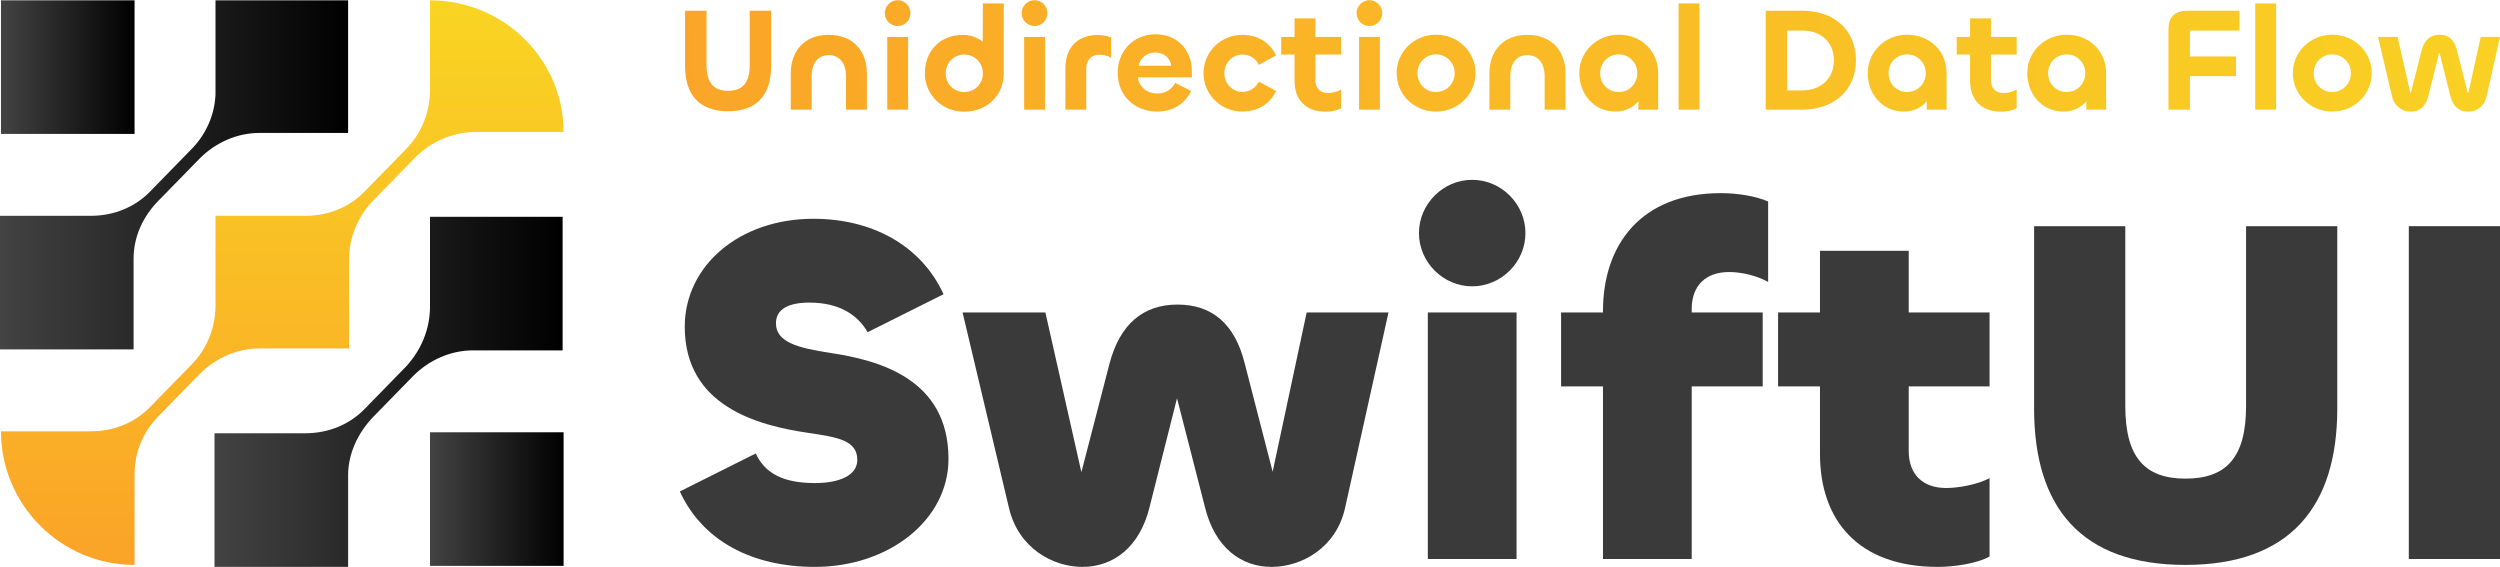 <svg width="2280" height="517" viewBox="0 0 2280 517" fill="none" xmlns="http://www.w3.org/2000/svg">
<path d="M122.72 0.296H0.89V122.126H122.72V0.296Z" fill="url(#paint0_linear)"/>
<path d="M514 394.242H392.169V516.072H514V394.242Z" fill="url(#paint1_linear)"/>
<path d="M392.169 197.716V279.529C392.169 299.982 384.165 319.546 369.937 334.664L333.477 372.013C319.248 387.131 299.684 395.134 278.342 395.134H277.453H195.64V516.965H317.47V433.373C317.47 413.809 326.363 395.134 339.702 380.906L377.051 342.667C391.279 328.439 410.843 319.546 431.297 319.546H432.186H513.11V197.716H392.169Z" fill="url(#paint2_linear)"/>
<path d="M392.17 0.296V82.109C392.17 102.562 384.166 122.126 369.938 136.354L333.478 173.704C319.25 188.822 299.686 196.825 278.343 196.825H196.53V278.638C196.53 299.091 188.527 318.655 174.298 332.884L137.838 370.233C123.61 385.351 104.046 393.354 82.703 393.354H0.89C0.89 460.05 55.136 515.185 122.72 515.185V434.261C122.72 433.372 122.72 433.372 122.72 432.482C122.72 412.029 130.724 393.354 144.952 379.126L182.302 340.887C196.53 326.659 216.094 317.766 236.547 317.766H318.36V236.842C318.36 216.389 326.364 196.825 341.481 181.707L378.831 143.469C393.059 129.24 411.734 121.237 431.298 120.348H514C514 54.541 459.754 0.296 392.17 0.296Z" fill="url(#paint3_linear)"/>
<path d="M318.359 0.296H196.529V86.555C195.64 105.23 187.636 123.016 174.297 136.355L137.837 173.704C123.609 188.822 104.045 196.825 82.702 196.825H81.813H0V318.656H121.83V237.732C121.83 236.842 121.83 236.843 121.83 235.953C121.83 215.5 130.723 196.825 144.951 182.597L182.301 144.358C196.529 130.13 216.093 121.237 236.546 121.237H317.47V0.296H318.359Z" fill="url(#paint4_linear)"/>
<path d="M664.044 101.474C690.844 101.474 703.306 85.93 703.306 59.934V9.818H683.742V59.532C683.742 75.21 677.31 82.848 664.044 82.848C650.778 82.848 644.346 75.21 644.346 59.532V9.818H624.782V59.934C624.782 85.93 637.11 101.474 664.044 101.474Z" fill="url(#paint5_linear)"/>
<path d="M755.757 50.286C766.611 50.286 771.569 58.996 771.569 69.18V100H790.597V66.902C790.597 47.472 778.939 31.794 755.757 31.794C732.575 31.794 721.185 47.606 721.185 66.902V100H740.213V69.18C740.213 58.996 745.037 50.286 755.757 50.286Z" fill="url(#paint6_linear)"/>
<path d="M818.699 23.754C825.131 23.754 830.357 18.528 830.357 11.962C830.357 5.53 825.131 0.17 818.699 0.17C812.267 0.17 806.907 5.53 806.907 11.962C806.907 18.528 812.267 23.754 818.699 23.754ZM809.185 33.67V100H828.213V33.67H809.185Z" fill="url(#paint7_linear)"/>
<path d="M879.372 101.876C900.142 101.876 915.418 87.002 915.418 66.902V3.118H896.39L896.256 38.092C891.432 34.206 885 31.794 878.3 31.794C857.664 31.794 843.46 46.266 843.46 66.902C843.46 86.064 859.004 101.876 879.372 101.876ZM879.372 83.92C869.59 83.92 862.488 76.282 862.488 66.902C862.488 57.522 869.59 49.75 879.372 49.75C889.154 49.75 896.39 57.522 896.39 66.902C896.39 76.282 889.154 83.92 879.372 83.92Z" fill="url(#paint8_linear)"/>
<path d="M943.539 23.754C949.971 23.754 955.197 18.528 955.197 11.962C955.197 5.53 949.971 0.17 943.539 0.17C937.107 0.17 931.747 5.53 931.747 11.962C931.747 18.528 937.107 23.754 943.539 23.754ZM934.025 33.67V100H953.053V33.67H934.025Z" fill="url(#paint9_linear)"/>
<path d="M990.678 100V62.614C990.678 54.708 995.234 49.884 1002.74 49.884C1006.22 49.884 1010.11 50.822 1013.32 52.698V34.206C1009.97 32.732 1005.28 31.928 1001 31.928C981.298 31.928 971.65 44.926 971.65 61.944V100H990.678Z" fill="url(#paint10_linear)"/>
<path d="M1055.51 101.742C1069.58 101.742 1080.57 94.908 1086.33 82.982L1071.73 75.612C1068.65 81.776 1062.62 85.26 1055.38 85.26C1045.87 85.26 1039.03 79.364 1037.69 70.52H1087V64.892C1087 46.802 1074.81 31.258 1053.77 31.258C1033.27 31.258 1019.33 47.07 1019.33 66.232C1019.33 87.404 1034.88 101.742 1055.51 101.742ZM1038.5 59.934C1039.84 53.234 1045.33 47.874 1053.64 47.874C1061.68 47.874 1067.31 53.1 1068.11 59.934H1038.5Z" fill="url(#paint11_linear)"/>
<path d="M1133.23 101.742C1145.96 101.608 1157.75 95.846 1163.78 82.982L1148.11 74.406C1145.16 80.168 1139.8 83.786 1133.23 83.786C1123.72 83.786 1116.62 76.148 1116.62 66.768C1116.62 57.388 1123.72 49.75 1133.23 49.75C1139.8 49.75 1145.16 53.368 1148.11 59.13L1163.78 50.554C1157.75 37.69 1145.96 31.928 1133.23 31.794C1113.27 31.66 1097.59 47.472 1097.59 66.768C1097.59 85.93 1113.27 101.876 1133.23 101.742Z" fill="url(#paint12_linear)"/>
<path d="M1209.31 101.876C1214 101.876 1219.76 100.804 1223.11 98.66V81.642C1219.89 83.652 1214.93 84.858 1211.05 84.858C1204.08 84.858 1199.66 80.57 1199.66 73.2V49.75H1223.11V33.67H1199.66V16.786H1180.63V33.67H1168.44V49.75H1180.63V73.736C1180.63 90.352 1190.14 101.876 1209.31 101.876Z" fill="url(#paint13_linear)"/>
<path d="M1248.96 23.754C1255.4 23.754 1260.62 18.528 1260.62 11.962C1260.62 5.53 1255.4 0.17 1248.96 0.17C1242.53 0.17 1237.17 5.53 1237.17 11.962C1237.17 18.528 1242.53 23.754 1248.96 23.754ZM1239.45 33.67V100H1258.48V33.67H1239.45Z" fill="url(#paint14_linear)"/>
<path d="M1309.64 101.742C1330.01 101.742 1345.68 85.93 1345.68 66.634C1345.68 47.606 1330.14 31.66 1309.64 31.66C1289.4 31.66 1273.73 47.472 1273.73 66.634C1273.73 85.93 1289.27 101.742 1309.64 101.742ZM1309.64 83.92C1299.86 83.92 1292.75 76.148 1292.75 66.768C1292.75 57.388 1299.86 49.616 1309.64 49.616C1319.42 49.616 1326.66 57.388 1326.66 66.768C1326.66 76.148 1319.42 83.92 1309.64 83.92Z" fill="url(#paint15_linear)"/>
<path d="M1392.91 50.286C1403.77 50.286 1408.72 58.996 1408.72 69.18V100H1427.75V66.902C1427.75 47.472 1416.09 31.794 1392.91 31.794C1369.73 31.794 1358.34 47.606 1358.34 66.902V100H1377.37V69.18C1377.37 58.996 1382.19 50.286 1392.91 50.286Z" fill="url(#paint16_linear)"/>
<path d="M1473.14 101.742C1482.25 101.742 1489.49 98.124 1494.18 92.228V100H1512.27V66.634C1512.27 46.668 1496.99 31.66 1476.22 31.66C1455.85 31.66 1440.31 47.606 1440.31 66.634C1440.31 85.93 1453.84 101.742 1473.14 101.742ZM1476.22 83.92C1466.44 83.92 1459.34 76.148 1459.34 66.768C1459.34 57.388 1466.44 49.616 1476.22 49.616C1486 49.616 1493.24 57.388 1493.24 66.768C1493.24 76.148 1486 83.92 1476.22 83.92Z" fill="url(#paint17_linear)"/>
<path d="M1530.87 3.118V100H1549.9V3.118H1530.87Z" fill="url(#paint18_linear)"/>
<path d="M1692.61 54.976C1692.61 27.774 1673.18 9.818 1643.97 9.818H1610.34V100H1643.57C1671.98 100 1692.61 82.714 1692.61 54.976ZM1672.51 54.976C1672.51 71.86 1660.45 82.446 1643.57 82.446H1629.9V27.908H1643.97C1660.99 27.908 1672.51 38.762 1672.51 54.976Z" fill="url(#paint19_linear)"/>
<path d="M1736.17 101.742C1745.28 101.742 1752.51 98.124 1757.2 92.228V100H1775.29V66.634C1775.29 46.668 1760.02 31.66 1739.25 31.66C1718.88 31.66 1703.34 47.606 1703.34 66.634C1703.34 85.93 1716.87 101.742 1736.17 101.742ZM1739.25 83.92C1729.47 83.92 1722.36 76.148 1722.36 66.768C1722.36 57.388 1729.47 49.616 1739.25 49.616C1749.03 49.616 1756.27 57.388 1756.27 66.768C1756.27 76.148 1749.03 83.92 1739.25 83.92Z" fill="url(#paint20_linear)"/>
<path d="M1825.39 101.876C1830.08 101.876 1835.84 100.804 1839.19 98.66V81.642C1835.98 83.652 1831.02 84.858 1827.13 84.858C1820.17 84.858 1815.74 80.57 1815.74 73.2V49.75H1839.19V33.67H1815.74V16.786H1796.72V33.67H1784.52V49.75H1796.72V73.736C1796.72 90.352 1806.23 101.876 1825.39 101.876Z" fill="url(#paint21_linear)"/>
<path d="M1881.68 101.742C1890.79 101.742 1898.03 98.124 1902.72 92.228V100H1920.81V66.634C1920.81 46.668 1905.53 31.66 1884.76 31.66C1864.4 31.66 1848.85 47.606 1848.85 66.634C1848.85 85.93 1862.39 101.742 1881.68 101.742ZM1884.76 83.92C1874.98 83.92 1867.88 76.148 1867.88 66.768C1867.88 57.388 1874.98 49.616 1884.76 49.616C1894.55 49.616 1901.78 57.388 1901.78 66.768C1901.78 76.148 1894.55 83.92 1884.76 83.92Z" fill="url(#paint22_linear)"/>
<path d="M1997.2 100V69.448H2039.28V51.492H1997.2V27.908H2042.36V9.818H1994.92C1982.6 9.818 1977.64 16.384 1977.64 26.702V100H1997.2Z" fill="url(#paint23_linear)"/>
<path d="M2056.8 3.118V100H2075.83V3.118H2056.8Z" fill="url(#paint24_linear)"/>
<path d="M2126.99 101.742C2147.35 101.742 2163.03 85.93 2163.03 66.634C2163.03 47.606 2147.49 31.66 2126.99 31.66C2106.75 31.66 2091.07 47.472 2091.07 66.634C2091.07 85.93 2106.62 101.742 2126.99 101.742ZM2126.99 83.92C2117.2 83.92 2110.1 76.148 2110.1 66.768C2110.1 57.388 2117.2 49.616 2126.99 49.616C2136.77 49.616 2144 57.388 2144 66.768C2144 76.148 2136.77 83.92 2126.99 83.92Z" fill="url(#paint25_linear)"/>
<path d="M2198.63 101.876C2206.4 101.876 2212.3 97.186 2214.57 87.806L2224.49 48.276C2224.49 48.276 2224.36 48.142 2224.62 48.142C2225.03 48.142 2224.89 48.276 2224.89 48.276L2234.81 87.806C2237.22 97.186 2242.98 101.876 2250.76 101.876C2257.99 101.876 2265.63 97.454 2267.77 87.806L2279.97 33.67H2262.41L2251.29 84.188C2251.29 84.456 2251.29 84.59 2250.89 84.59C2250.49 84.59 2250.49 84.456 2250.49 84.322L2240.7 45.596C2238.43 36.35 2233.07 31.66 2224.76 31.66C2216.59 31.66 2211.09 36.35 2208.55 45.864L2198.76 84.322C2198.76 84.322 2198.9 84.456 2198.49 84.456C2197.96 84.456 2198.09 84.456 2198.09 84.188L2186.57 33.67H2168.75L2181.48 87.806C2183.76 97.32 2191.26 101.876 2198.63 101.876Z" fill="url(#paint26_linear)"/>
<path d="M743.184 517C810.621 517 865.02 474.28 865.02 418.52C865.02 345.671 802.079 328.583 757.121 321.838C727.449 317.341 707.668 311.945 707.668 294.857C707.668 282.266 718.458 275.971 738.239 275.971C766.563 275.971 782.747 288.112 791.289 302.952L860.524 268.326C839.844 223.358 794.886 199.525 741.836 199.525C674.399 199.525 624.496 242.245 624.496 298.005C624.496 370.404 691.033 387.941 736.441 394.687C763.865 398.734 781.848 401.432 781.848 419.419C781.848 433.809 765.214 440.554 743.184 440.554C714.861 440.554 697.777 432.01 689.235 413.573L620 448.199C640.681 493.167 685.638 517 743.184 517Z" fill="#3A3A3A"/>
<path d="M987.119 517C1015.44 517 1039.27 499.013 1048.26 463.038L1073.44 363.209L1099.06 463.038C1108.06 499.013 1131.43 517 1159.76 517C1186.73 517 1218.65 499.912 1226.74 463.038L1266.31 284.964H1191.68L1160.66 430.212L1135.03 330.832C1126.04 295.307 1105.36 277.769 1073.89 277.769C1042.42 277.769 1021.29 295.757 1011.85 331.731L986.22 430.661L953.401 284.964H877.872L920.132 463.038C928.674 499.912 960.145 517 987.119 517Z" fill="#3A3A3A"/>
<path d="M1342.64 261.131C1369.17 261.131 1391.2 239.097 1391.2 212.566C1391.2 186.034 1369.17 164 1342.64 164C1316.12 164 1294.09 186.034 1294.09 212.566C1294.09 239.097 1316.12 261.131 1342.64 261.131ZM1302.18 284.964V509.805H1383.1V284.964H1302.18Z" fill="#3A3A3A"/>
<path d="M1542.84 509.805V352.417H1607.58V284.964H1542.84V281.817C1542.84 260.232 1555.88 248.09 1577.01 248.09C1588.25 248.09 1601.74 251.238 1612.53 257.084V183.786C1601.29 178.839 1584.65 176.141 1569.37 176.141C1496.09 176.141 1461.92 223.808 1461.92 283.615V284.964H1423.71V352.417H1461.92V509.805H1542.84Z" fill="#3A3A3A"/>
<path d="M1767.27 517C1782.56 517 1803.24 513.852 1814.48 507.557V436.057C1803.69 441.903 1786.15 445.051 1774.91 445.051C1753.78 445.051 1740.75 432.91 1740.75 411.325V352.417H1814.48V284.964H1740.75V228.754H1659.82V284.964H1621.61V352.417H1659.82V414.023C1659.82 473.831 1693.99 517 1767.27 517Z" fill="#3A3A3A"/>
<path d="M1993.12 515.201C2087.98 515.201 2131.59 462.589 2131.59 372.652V206.27H2048.41V370.404C2048.41 417.171 2030.43 436.507 1993.12 436.507C1956.25 436.507 1938.27 417.171 1938.27 370.404V206.27H1855.1V372.652C1855.1 462.589 1897.81 515.201 1993.12 515.201Z" fill="#3A3A3A"/>
<path d="M2196.83 206.27V509.805H2280V206.27H2196.83Z" fill="#3A3A3A"/>
<defs>
<linearGradient id="paint0_linear" x1="0.89" y1="61.211" x2="122.72" y2="61.211" gradientUnits="userSpaceOnUse">
<stop stop-color="#434343"/>
<stop offset="1"/>
</linearGradient>
<linearGradient id="paint1_linear" x1="392.169" y1="455.157" x2="514" y2="455.157" gradientUnits="userSpaceOnUse">
<stop stop-color="#434343"/>
<stop offset="1"/>
</linearGradient>
<linearGradient id="paint2_linear" x1="195.64" y1="357.34" x2="513.11" y2="357.34" gradientUnits="userSpaceOnUse">
<stop stop-color="#434343"/>
<stop offset="1"/>
</linearGradient>
<linearGradient id="paint3_linear" x1="257.445" y1="0.296" x2="257.445" y2="515.185" gradientUnits="userSpaceOnUse">
<stop stop-color="#F9D523"/>
<stop offset="1" stop-color="#FAA328"/>
</linearGradient>
<linearGradient id="paint4_linear" x1="0" y1="159.476" x2="318.359" y2="159.476" gradientUnits="userSpaceOnUse">
<stop stop-color="#434343"/>
<stop offset="1"/>
</linearGradient>
<linearGradient id="paint5_linear" x1="2438.5" y1="-38" x2="545" y2="150" gradientUnits="userSpaceOnUse">
<stop stop-color="#F9D523"/>
<stop offset="1" stop-color="#FAA328"/>
</linearGradient>
<linearGradient id="paint6_linear" x1="2438.5" y1="-38" x2="545" y2="150" gradientUnits="userSpaceOnUse">
<stop stop-color="#F9D523"/>
<stop offset="1" stop-color="#FAA328"/>
</linearGradient>
<linearGradient id="paint7_linear" x1="2438.5" y1="-38" x2="545" y2="150" gradientUnits="userSpaceOnUse">
<stop stop-color="#F9D523"/>
<stop offset="1" stop-color="#FAA328"/>
</linearGradient>
<linearGradient id="paint8_linear" x1="2438.5" y1="-38" x2="545" y2="150" gradientUnits="userSpaceOnUse">
<stop stop-color="#F9D523"/>
<stop offset="1" stop-color="#FAA328"/>
</linearGradient>
<linearGradient id="paint9_linear" x1="2438.5" y1="-38" x2="545" y2="150" gradientUnits="userSpaceOnUse">
<stop stop-color="#F9D523"/>
<stop offset="1" stop-color="#FAA328"/>
</linearGradient>
<linearGradient id="paint10_linear" x1="2438.5" y1="-38" x2="545" y2="150" gradientUnits="userSpaceOnUse">
<stop stop-color="#F9D523"/>
<stop offset="1" stop-color="#FAA328"/>
</linearGradient>
<linearGradient id="paint11_linear" x1="2438.5" y1="-38" x2="545" y2="150" gradientUnits="userSpaceOnUse">
<stop stop-color="#F9D523"/>
<stop offset="1" stop-color="#FAA328"/>
</linearGradient>
<linearGradient id="paint12_linear" x1="2438.5" y1="-38" x2="545" y2="150" gradientUnits="userSpaceOnUse">
<stop stop-color="#F9D523"/>
<stop offset="1" stop-color="#FAA328"/>
</linearGradient>
<linearGradient id="paint13_linear" x1="2438.5" y1="-38" x2="545" y2="150" gradientUnits="userSpaceOnUse">
<stop stop-color="#F9D523"/>
<stop offset="1" stop-color="#FAA328"/>
</linearGradient>
<linearGradient id="paint14_linear" x1="2438.5" y1="-38" x2="545" y2="150" gradientUnits="userSpaceOnUse">
<stop stop-color="#F9D523"/>
<stop offset="1" stop-color="#FAA328"/>
</linearGradient>
<linearGradient id="paint15_linear" x1="2438.5" y1="-38" x2="545" y2="150" gradientUnits="userSpaceOnUse">
<stop stop-color="#F9D523"/>
<stop offset="1" stop-color="#FAA328"/>
</linearGradient>
<linearGradient id="paint16_linear" x1="2438.5" y1="-38" x2="545" y2="150" gradientUnits="userSpaceOnUse">
<stop stop-color="#F9D523"/>
<stop offset="1" stop-color="#FAA328"/>
</linearGradient>
<linearGradient id="paint17_linear" x1="2438.5" y1="-38" x2="545" y2="150" gradientUnits="userSpaceOnUse">
<stop stop-color="#F9D523"/>
<stop offset="1" stop-color="#FAA328"/>
</linearGradient>
<linearGradient id="paint18_linear" x1="2438.5" y1="-38" x2="545" y2="150" gradientUnits="userSpaceOnUse">
<stop stop-color="#F9D523"/>
<stop offset="1" stop-color="#FAA328"/>
</linearGradient>
<linearGradient id="paint19_linear" x1="2438.5" y1="-38" x2="545" y2="150" gradientUnits="userSpaceOnUse">
<stop stop-color="#F9D523"/>
<stop offset="1" stop-color="#FAA328"/>
</linearGradient>
<linearGradient id="paint20_linear" x1="2438.5" y1="-38" x2="545" y2="150" gradientUnits="userSpaceOnUse">
<stop stop-color="#F9D523"/>
<stop offset="1" stop-color="#FAA328"/>
</linearGradient>
<linearGradient id="paint21_linear" x1="2438.5" y1="-38" x2="545" y2="150" gradientUnits="userSpaceOnUse">
<stop stop-color="#F9D523"/>
<stop offset="1" stop-color="#FAA328"/>
</linearGradient>
<linearGradient id="paint22_linear" x1="2438.5" y1="-38" x2="545" y2="150" gradientUnits="userSpaceOnUse">
<stop stop-color="#F9D523"/>
<stop offset="1" stop-color="#FAA328"/>
</linearGradient>
<linearGradient id="paint23_linear" x1="2438.5" y1="-38" x2="545" y2="150" gradientUnits="userSpaceOnUse">
<stop stop-color="#F9D523"/>
<stop offset="1" stop-color="#FAA328"/>
</linearGradient>
<linearGradient id="paint24_linear" x1="2438.5" y1="-38" x2="545" y2="150" gradientUnits="userSpaceOnUse">
<stop stop-color="#F9D523"/>
<stop offset="1" stop-color="#FAA328"/>
</linearGradient>
<linearGradient id="paint25_linear" x1="2438.5" y1="-38" x2="545" y2="150" gradientUnits="userSpaceOnUse">
<stop stop-color="#F9D523"/>
<stop offset="1" stop-color="#FAA328"/>
</linearGradient>
<linearGradient id="paint26_linear" x1="2438.5" y1="-38" x2="545" y2="150" gradientUnits="userSpaceOnUse">
<stop stop-color="#F9D523"/>
<stop offset="1" stop-color="#FAA328"/>
</linearGradient>
</defs>
</svg>
